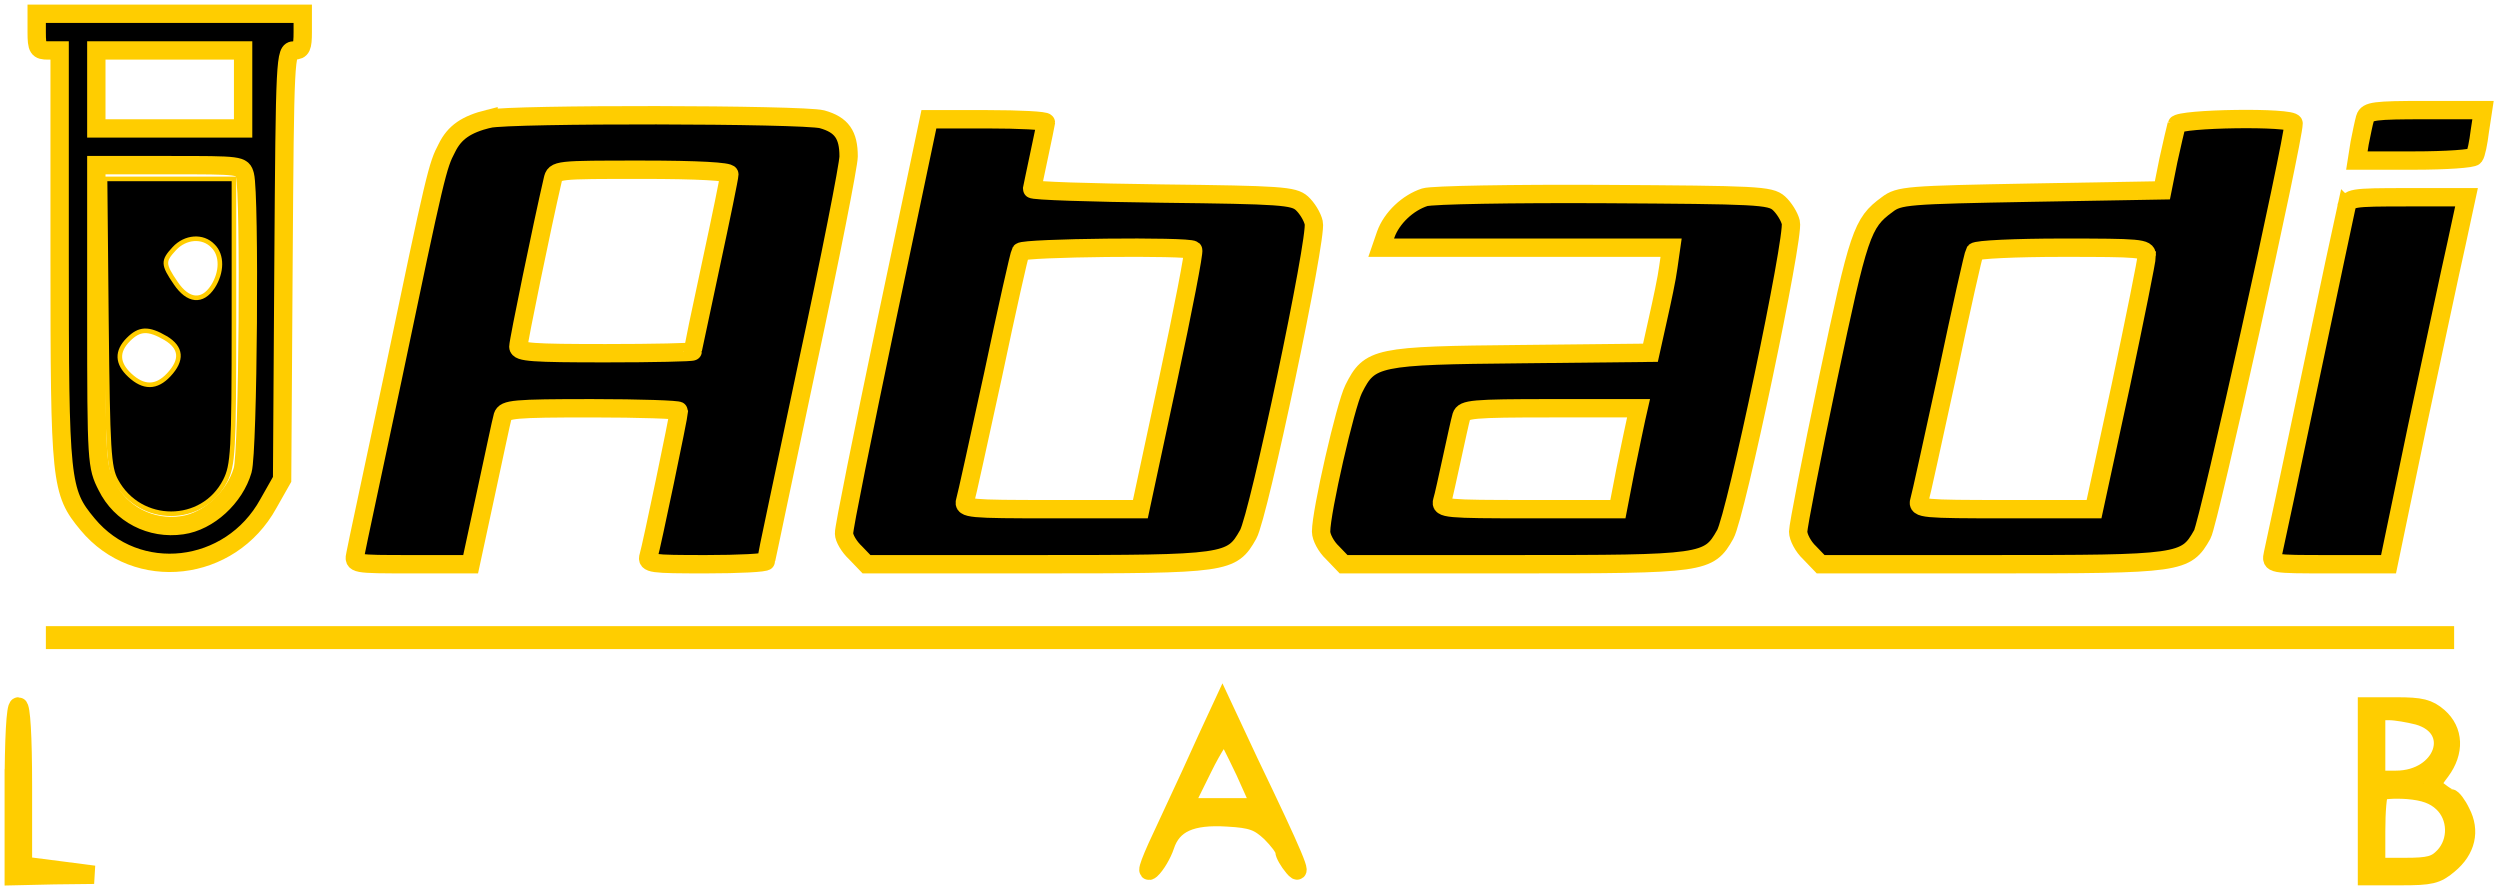 <?xml version="1.0" standalone="no"?>
<!DOCTYPE svg PUBLIC "-//W3C//DTD SVG 20010904//EN"
 "http://www.w3.org/TR/2001/REC-SVG-20010904/DTD/svg10.dtd">
<svg version="1.0" xmlns="http://www.w3.org/2000/svg"
 width="545pt" height="195pt" viewBox="0 0 545 195"
 preserveAspectRatio="xMidYMid meet">

<g transform="translate(0,195) scale(0.1,-0.1)"
fill="#00000" stroke-width="40" stroke="#ffcd00">
<!--<path d="M0 1178 c0 -741 1 -772 18 -750 12 15 24 21 35 16 15 -5 17 -26 17-->
<!-- -185 l0 -179 53 0 c76 0 97 -8 97 -36 0 -24 -1 -24 -110 -24 -67 0 -110 -4-->
<!-- -110 -10 0 -7 420 -10 1240 -10 1179 0 1240 1 1229 17 -8 15 8 58 88 227 54-->
<!--114 103 208 108 208 6 0 54 -93 108 -208 80 -170 97 -212 88 -226 -11 -17 52-->
<!-- -18 1289 -18 l1300 0 0 975 0 975 -2380 0 -2380 0 0 -65 c0 -62 -1 -65 -25-->
<!-- -65 l-24 0 -3 -467 c-3 -458 -3 -469 -25 -508 -50 -92 -137 -144 -244 -145-->
<!-- -114 0 -206 64 -245 169 -14 40 -17 110 -21 499 -5 434 -6 452 -24 452 -17 0-->
<!-- -19 8 -19 65 l0 65 -30 0 -30 0 0 -772z m5440 542 c0 -42 -23 -126 -38 -137-->
<!-- -11 -9 -59 -13 -154 -13 -155 0 -146 -5 -128 80 22 101 1 90 170 90 142 0 150-->
<!-- -1 150 -20z m-3621 -11 c34 -12 61 -53 61 -91 0 -13 -43 -223 -95 -467 -52-->
<!-- -245 -95 -446 -95 -448 0 -2 -70 -3 -156 -3 -143 0 -155 1 -150 18 3 9 17 71-->
<!--30 138 14 66 28 132 31 147 l7 27 -165 0 c-149 0 -166 -2 -171 -17 -6 -19 -66-->
<!-- -300 -66 -308 0 -3 -70 -5 -156 -5 -143 0 -155 1 -150 18 2 9 7 31 10 47 12-->
<!--63 167 792 177 827 12 46 53 96 94 114 39 17 745 20 794 3z m491 -1 c-1 -7 -7-->
<!-- -42 -15 -78 -8 -36 -14 -68 -15 -72 0 -5 119 -8 265 -8 218 0 271 -3 295 -15-->
<!--36 -19 50 -43 50 -90 0 -41 -125 -636 -139 -662 -18 -34 -66 -71 -106 -82 -53-->
<!-- -14 -706 -15 -757 -1 -47 14 -68 43 -68 97 0 35 169 869 185 911 3 9 44 12-->
<!--155 12 113 0 150 -3 150 -12z m2720 -2 c0 -8 -43 -215 -94 -461 -62 -292 -102-->
<!-- -457 -115 -478 -11 -18 -35 -41 -53 -52 -31 -19 -54 -20 -383 -23 -192 -2-->
<!-- -369 -1 -392 3 -62 9 -93 43 -93 102 0 74 125 652 148 682 10 14 31 34 46 45-->
<!--26 20 43 21 311 24 258 3 284 4 289 20 2 9 9 42 16 72 6 30 13 61 15 68 7 19-->
<!--305 17 305 -2z m-1129 -185 c23 -23 29 -38 29 -70 0 -46 -124 -640 -139 -668-->
<!-- -18 -34 -66 -71 -106 -82 -53 -14 -706 -15 -757 -1 -75 21 -83 66 -43 260 30-->
<!--146 53 192 110 220 38 18 62 20 312 20 l270 0 16 75 c10 42 17 82 17 90 0 13-->
<!-- -44 15 -310 15 l-310 0 0 34 c0 43 36 96 80 118 32 16 73 18 418 18 l384 0 29-->
<!-- -29z m1505 12 c-5 -18 -176 -821 -176 -829 0 -2 -70 -4 -155 -4 l-155 0 5 23-->
<!--c3 12 41 193 85 402 44 209 82 390 85 403 5 22 8 22 161 22 143 0 155 -1 150-->
<!-- -17z m-106 -953 c0 -20 -7 -20 -2620 -20 -2613 0 -2620 0 -2620 20 0 20 7 20-->
<!--2620 20 2613 0 2620 0 2620 -20z m4 -154 c18 -8 41 -24 50 -37 20 -30 21 -88-->
<!--0 -117 -15 -21 -14 -25 15 -58 60 -68 30 -169 -57 -194 -20 -5 -67 -10 -104-->
<!-- -10 l-68 0 0 215 0 215 65 0 c36 0 81 -6 99 -14z"/>-->
    <line x1="100" y1="560" x2="5350" y2="560" style="stroke:#ffcd00;stroke-width:50" />
<path d="M5156 1693 c-3 -10 -8 -35 -12 -55 l-6 -38 125 0 c69 0 128 4 131 9
4 5 9 30 12 55 l7 46 -126 0 c-111 0 -126 -2 -131 -17z"/>
<path d="M1065 1691 c-48 -12 -74 -29 -91 -64 -20 -38 -24 -52 -118 -502 -42
 -198 -79 -370 -81 -382 -5 -23 -5 -23 123 -23 l128 0 33 153 c18 83 34 160 37
170 5 15 23 17 195 17 104 0 189 -3 189 -6 0 -10 -60 -297 -66 -316 -5 -17 5
 -18 125 -18 72 0 131 3 131 7 0 3 41 196 90 428 50 232 90 436 90 454 0 47
 -15 69 -58 81 -42 11 -679 12 -727 1z m525 -121 c0 -6 -18 -94 -40 -196 -22
 -103 -40 -188 -40 -190 0 -2 -85 -4 -190 -4 -159 0 -190 2 -190 14 0 12 52
265 75 364 5 22 7 22 195 22 122 0 190 -4 190 -10z"/>
<!--<path d="M1226 1533 c-10 -37 -66 -305 -66 -318 0 -13 27 -15 164 -15 l163 0-->
<!--32 153 c18 83 35 162 38 175 l5 22 -165 0 c-149 0 -166 -2 -171 -17z"/>-->
<path d="M1932 1248 c-51 -244 -93 -451 -92 -461 0 -10 11 -29 25 -42 l24 -25
373 0 c413 0 423 1 459 65 23 40 151 648 143 679 -3 14 -15 33 -26 43 -18 16
 -46 18 -304 21 -156 2 -284 6 -284 10 1 4 7 36 15 72 8 36 14 68 15 73 0 4
 -57 7 -128 7 l-127 0 -93 -442z m669 157 c3 -2 -22 -131 -55 -285 l-60 -280
 -194 0 c-179 0 -193 1 -188 18 3 9 30 133 61 275 30 142 57 263 60 268 6 9
367 13 376 4z"/>
<!--<path d="M2240 1373 c0 -10 -99 -473 -106 -496 -5 -16 6 -17 163 -15 l168 3-->
<!--52 240 c29 132 52 248 53 258 0 15 -14 17 -165 17 -91 0 -165 -3 -165 -7z"/>-->
<path d="M4745 1678 c-2 -7 -10 -42 -18 -78 l-13 -65 -286 -5 c-270 -5 -288
 -6 -314 -26 -55 -40 -62 -63 -129 -380 -36 -171 -65 -321 -65 -333 0 -12 11
 -33 25 -46 l24 -25 373 0 c413 0 423 1 459 65 14 24 199 859 199 896 0 15
 -250 11 -255 -3z m-65 -285 c0 -10 -26 -138 -57 -285 l-58 -268 -193 0 c-180
0 -193 1 -188 18 3 9 30 133 61 275 30 142 57 263 60 268 4 5 89 9 191 9 169
0 184 -1 184 -17z"/>
<!--<path d="M4270 1133 c-29 -137 -55 -254 -58 -261 -3 -10 31 -12 164 -10 l169-->
<!--3 52 240 c29 132 52 248 53 258 0 15 -14 17 -163 17 l-164 0 -53 -247z"/>-->
<path d="M3106 1520 c-37 -12 -72 -45 -85 -81 l-10 -29 316 0 316 0 -6 -42
c-3 -24 -14 -75 -23 -115 l-16 -72 -281 -3 c-317 -3 -331 -6 -366 -76 -18 -36
 -71 -267 -71 -311 0 -12 11 -33 25 -46 l24 -25 373 0 c413 0 423 1 459 65 23
40 151 649 143 680 -3 13 -15 32 -26 42 -19 17 -47 18 -382 20 -198 1 -374 -2
 -390 -7z m461 -482 c-3 -13 -13 -62 -23 -110 l-17 -88 -194 0 c-180 0 -194 1
 -189 18 3 9 12 51 21 92 9 41 18 83 21 93 5 15 23 17 196 17 l190 0 -5 -22z"/>
<!--<path d="M3206 1013 c-3 -10 -12 -48 -20 -85 l-14 -68 168 0 167 0 13 73 c7-->
<!--39 15 78 17 85 4 9 -32 12 -160 12 -149 0 -166 -2 -171 -17z"/>-->
<path d="M5115 1498 c-3 -13 -39 -183 -80 -378 -41 -195 -77 -365 -80 -377 -5
 -23 -5 -23 123 -23 l129 0 62 298 c35 163 73 343 86 400 l22 102 -128 0 c-125
0 -129 -1 -134 -22z"/>
<path d="M5160 225 l0 -185 74 0 c65 0 78 3 104 25 39 32 48 74 27 114 -8 17
 -19 31 -23 31 -4 0 -15 7 -25 15 -18 13 -18 15 4 44 31 42 29 88 -5 118 -22
19 -38 23 -92 23 l-64 0 0 -185z m111 165 c96 -27 57 -140 -48 -140 l-43 0 0
75 0 75 28 0 c15 0 43 -5 63 -10z m54 -190 c32 -30 34 -84 3 -117 -18 -19 -32
 -23 -85 -23 l-63 0 0 78 c0 43 3 82 8 86 4 4 31 6 60 4 37 -3 59 -11 77 -28z"/>
<!--<path d="M5200 320 c0 -55 5 -58 59 -39 66 23 47 89 -26 89 -33 0 -33 0 -33-->
<!-- -50z"/>-->
<!--<path d="M5200 140 l0 -60 44 0 c36 0 48 5 65 26 27 34 26 46 -2 72 -16 15-->
<!-- -36 22 -65 22 l-42 0 0 -60z"/>-->
<path d="M80 1880 c0 -36 3 -40 25 -40 l25 0 0 -448 c0 -494 2 -514 61 -585
107 -129 311 -106 394 45 l30 53 3 468 c3 455 4 467 23 467 16 0 19 7 19 40
l0 40 -290 0 -290 0 0 -40z m450 -125 l0 -85 -160 0 -160 0 0 85 0 85 160 0
160 0 0 -85z m4 -187 c11 -42 7 -601 -5 -643 -17 -59 -74 -112 -132 -120 -68
 -10 -134 24 -164 85 -22 43 -23 52 -23 372 l0 328 159 0 c156 0 159 0 165 -22z"/>
<!--<path d="M240 1760 l0 -60 135 0 135 0 0 60 0 60 -135 0 -135 0 0 -60z"/>-->
<path stroke-width="10px" d="M232 1248 c3 -279 5 -317 21 -346 52 -96 189 -96 238 0 17 34 19 62
19 348 l0 310 -141 0 -140 0 3 -312z m232 166 c21 -20 20 -58 0 -89 -23 -35
 -54 -32 -81 8 -28 41 -28 48 -3 75 24 26 62 29 84 6z m-103 -201 c35 -21 37
 -48 7 -80 -27 -29 -55 -29 -85 -1 -28 26 -29 52 -3 78 24 24 43 25 81 3z"/>
<!--<path d="M404 1395 c-16 -11 -16 -17 -6 -39 14 -31 33 -33 49 -6 23 36 -9 70-->
<!-- -43 45z"/>-->
<!--<path d="M297 1193 c-13 -13 -7 -42 11 -52 13 -7 24 -4 42 10 24 19 25 20 6-->
<!--34 -21 16 -48 20 -59 8z"/>-->
<path d="M30 225 l0 -185 88 2 87 1 -77 10 -78 10 0 174 c0 109 -4 173 -10
173 -6 0 -10 -68 -10 -185z"/>
<path d="M2633 344 c-17 -38 -56 -123 -87 -189 -38 -80 -51 -113 -37 -101 11
10 25 34 31 52 16 49 57 67 136 62 54 -3 68 -9 94 -33 16 -16 30 -34 30 -41 0
 -6 9 -22 20 -35 23 -27 3 22 -97 230 l-58 124 -32 -69z m81 -76 l35 -78 -84 0
 -85 0 42 85 c23 47 46 81 49 77 4 -4 23 -42 43 -84z"/>
<!--<path d="M2642 255 l-22 -45 45 0 45 0 -15 38 c-24 55 -29 56 -53 7z"/>-->
<!--<path d="M2615 142 c-23 -5 -35 -18 -51 -51 -11 -24 -34 -55 -50 -67 l-29 -24-->
<!--180 0 180 0 -27 23 c-14 12 -33 38 -42 57 -9 19 -25 41 -36 47 -25 16 -87 23-->
<!-- -125 15z"/>-->
</g>
</svg>
